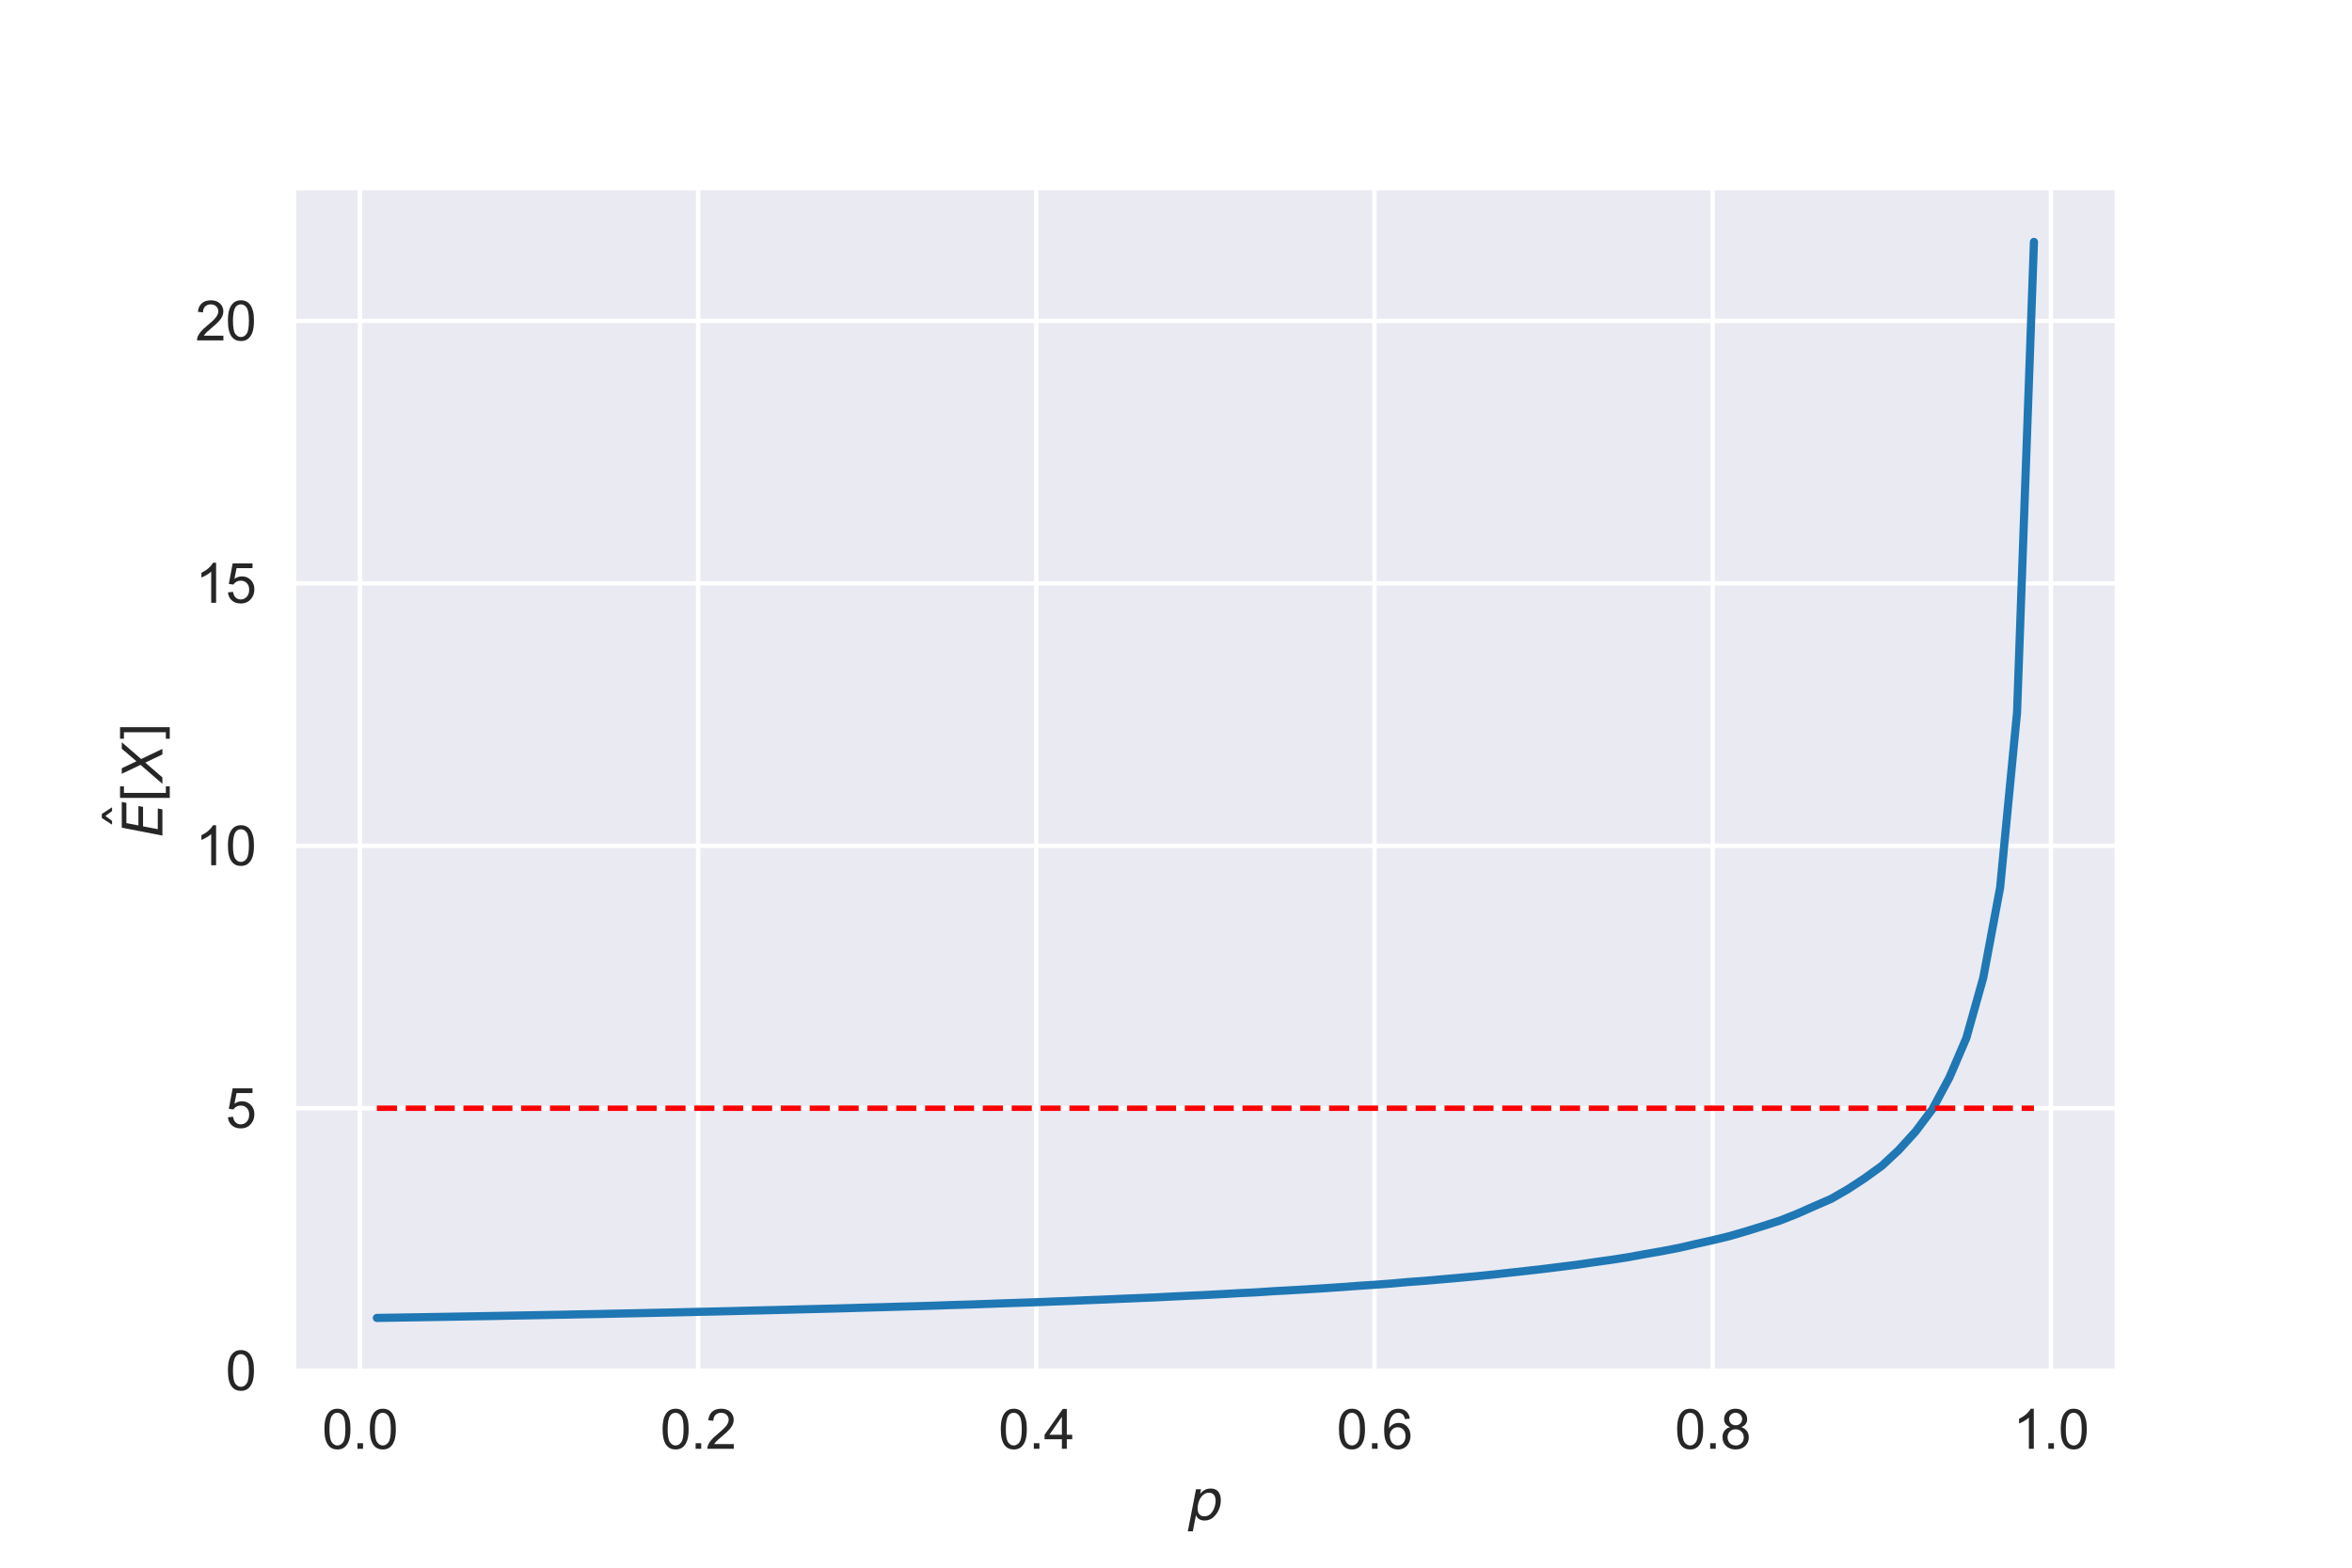 <?xml version="1.0" encoding="utf-8" standalone="no"?>
<!DOCTYPE svg PUBLIC "-//W3C//DTD SVG 1.1//EN"
  "http://www.w3.org/Graphics/SVG/1.1/DTD/svg11.dtd">
<svg xmlns:xlink="http://www.w3.org/1999/xlink" width="432pt" height="288pt" viewBox="0 0 432 288" xmlns="http://www.w3.org/2000/svg" version="1.1">
 <defs>
  <style type="text/css">*{stroke-linejoin: round; stroke-linecap: butt}</style>
 </defs>
 <g id="figure_1">
  <g id="patch_1">
   <path d="M 0 288 
L 432 288 
L 432 0 
L 0 0 
z
" style="fill: #ffffff"/>
  </g>
  <g id="axes_1">
   <g id="patch_2">
    <path d="M 54 252 
L 388.8 252 
L 388.8 34.56 
L 54 34.56 
z
" style="fill: #eaeaf2"/>
   </g>
   <g id="matplotlib.axis_1">
    <g id="xtick_1">
     <g id="line2d_1">
      <path d="M 66.112 252 
L 66.112 34.56 
" clip-path="url(#pc4d32d05d6)" style="fill: none; stroke: #ffffff; stroke-width: 0.8; stroke-linecap: round"/>
     </g>
     <g id="text_1">
      <!-- 0.0 -->
      <g style="fill: #262626" transform="translate(59.162 266.158)scale(0.1 -0.1)">
       <defs>
        <path id="ArialMT-30" d="M 266 2259 
Q 266 3072 433 3567 
Q 600 4063 929 4331 
Q 1259 4600 1759 4600 
Q 2128 4600 2406 4451 
Q 2684 4303 2865 4023 
Q 3047 3744 3150 3342 
Q 3253 2941 3253 2259 
Q 3253 1453 3087 958 
Q 2922 463 2592 192 
Q 2263 -78 1759 -78 
Q 1097 -78 719 397 
Q 266 969 266 2259 
z
M 844 2259 
Q 844 1131 1108 757 
Q 1372 384 1759 384 
Q 2147 384 2411 759 
Q 2675 1134 2675 2259 
Q 2675 3391 2411 3762 
Q 2147 4134 1753 4134 
Q 1366 4134 1134 3806 
Q 844 3388 844 2259 
z
" transform="scale(0.016)"/>
        <path id="ArialMT-2e" d="M 581 0 
L 581 641 
L 1222 641 
L 1222 0 
L 581 0 
z
" transform="scale(0.016)"/>
       </defs>
       <use xlink:href="#ArialMT-30"/>
       <use xlink:href="#ArialMT-2e" x="55.615"/>
       <use xlink:href="#ArialMT-30" x="83.398"/>
      </g>
     </g>
    </g>
    <g id="xtick_2">
     <g id="line2d_2">
      <path d="M 128.227 252 
L 128.227 34.56 
" clip-path="url(#pc4d32d05d6)" style="fill: none; stroke: #ffffff; stroke-width: 0.8; stroke-linecap: round"/>
     </g>
     <g id="text_2">
      <!-- 0.2 -->
      <g style="fill: #262626" transform="translate(121.277 266.158)scale(0.1 -0.1)">
       <defs>
        <path id="ArialMT-32" d="M 3222 541 
L 3222 0 
L 194 0 
Q 188 203 259 391 
Q 375 700 629 1000 
Q 884 1300 1366 1694 
Q 2113 2306 2375 2664 
Q 2638 3022 2638 3341 
Q 2638 3675 2398 3904 
Q 2159 4134 1775 4134 
Q 1369 4134 1125 3890 
Q 881 3647 878 3216 
L 300 3275 
Q 359 3922 746 4261 
Q 1134 4600 1788 4600 
Q 2447 4600 2831 4234 
Q 3216 3869 3216 3328 
Q 3216 3053 3103 2787 
Q 2991 2522 2730 2228 
Q 2469 1934 1863 1422 
Q 1356 997 1212 845 
Q 1069 694 975 541 
L 3222 541 
z
" transform="scale(0.016)"/>
       </defs>
       <use xlink:href="#ArialMT-30"/>
       <use xlink:href="#ArialMT-2e" x="55.615"/>
       <use xlink:href="#ArialMT-32" x="83.398"/>
      </g>
     </g>
    </g>
    <g id="xtick_3">
     <g id="line2d_3">
      <path d="M 190.342 252 
L 190.342 34.56 
" clip-path="url(#pc4d32d05d6)" style="fill: none; stroke: #ffffff; stroke-width: 0.8; stroke-linecap: round"/>
     </g>
     <g id="text_3">
      <!-- 0.4 -->
      <g style="fill: #262626" transform="translate(183.392 266.158)scale(0.1 -0.1)">
       <defs>
        <path id="ArialMT-34" d="M 2069 0 
L 2069 1097 
L 81 1097 
L 81 1613 
L 2172 4581 
L 2631 4581 
L 2631 1613 
L 3250 1613 
L 3250 1097 
L 2631 1097 
L 2631 0 
L 2069 0 
z
M 2069 1613 
L 2069 3678 
L 634 1613 
L 2069 1613 
z
" transform="scale(0.016)"/>
       </defs>
       <use xlink:href="#ArialMT-30"/>
       <use xlink:href="#ArialMT-2e" x="55.615"/>
       <use xlink:href="#ArialMT-34" x="83.398"/>
      </g>
     </g>
    </g>
    <g id="xtick_4">
     <g id="line2d_4">
      <path d="M 252.458 252 
L 252.458 34.56 
" clip-path="url(#pc4d32d05d6)" style="fill: none; stroke: #ffffff; stroke-width: 0.8; stroke-linecap: round"/>
     </g>
     <g id="text_4">
      <!-- 0.6 -->
      <g style="fill: #262626" transform="translate(245.508 266.158)scale(0.1 -0.1)">
       <defs>
        <path id="ArialMT-36" d="M 3184 3459 
L 2625 3416 
Q 2550 3747 2413 3897 
Q 2184 4138 1850 4138 
Q 1581 4138 1378 3988 
Q 1113 3794 959 3422 
Q 806 3050 800 2363 
Q 1003 2672 1297 2822 
Q 1591 2972 1913 2972 
Q 2475 2972 2870 2558 
Q 3266 2144 3266 1488 
Q 3266 1056 3080 686 
Q 2894 316 2569 119 
Q 2244 -78 1831 -78 
Q 1128 -78 684 439 
Q 241 956 241 2144 
Q 241 3472 731 4075 
Q 1159 4600 1884 4600 
Q 2425 4600 2770 4297 
Q 3116 3994 3184 3459 
z
M 888 1484 
Q 888 1194 1011 928 
Q 1134 663 1356 523 
Q 1578 384 1822 384 
Q 2178 384 2434 671 
Q 2691 959 2691 1453 
Q 2691 1928 2437 2201 
Q 2184 2475 1800 2475 
Q 1419 2475 1153 2201 
Q 888 1928 888 1484 
z
" transform="scale(0.016)"/>
       </defs>
       <use xlink:href="#ArialMT-30"/>
       <use xlink:href="#ArialMT-2e" x="55.615"/>
       <use xlink:href="#ArialMT-36" x="83.398"/>
      </g>
     </g>
    </g>
    <g id="xtick_5">
     <g id="line2d_5">
      <path d="M 314.573 252 
L 314.573 34.56 
" clip-path="url(#pc4d32d05d6)" style="fill: none; stroke: #ffffff; stroke-width: 0.8; stroke-linecap: round"/>
     </g>
     <g id="text_5">
      <!-- 0.8 -->
      <g style="fill: #262626" transform="translate(307.623 266.158)scale(0.1 -0.1)">
       <defs>
        <path id="ArialMT-38" d="M 1131 2484 
Q 781 2613 612 2850 
Q 444 3088 444 3419 
Q 444 3919 803 4259 
Q 1163 4600 1759 4600 
Q 2359 4600 2725 4251 
Q 3091 3903 3091 3403 
Q 3091 3084 2923 2848 
Q 2756 2613 2416 2484 
Q 2838 2347 3058 2040 
Q 3278 1734 3278 1309 
Q 3278 722 2862 322 
Q 2447 -78 1769 -78 
Q 1091 -78 675 323 
Q 259 725 259 1325 
Q 259 1772 486 2073 
Q 713 2375 1131 2484 
z
M 1019 3438 
Q 1019 3113 1228 2906 
Q 1438 2700 1772 2700 
Q 2097 2700 2305 2904 
Q 2513 3109 2513 3406 
Q 2513 3716 2298 3927 
Q 2084 4138 1766 4138 
Q 1444 4138 1231 3931 
Q 1019 3725 1019 3438 
z
M 838 1322 
Q 838 1081 952 856 
Q 1066 631 1291 507 
Q 1516 384 1775 384 
Q 2178 384 2440 643 
Q 2703 903 2703 1303 
Q 2703 1709 2433 1975 
Q 2163 2241 1756 2241 
Q 1359 2241 1098 1978 
Q 838 1716 838 1322 
z
" transform="scale(0.016)"/>
       </defs>
       <use xlink:href="#ArialMT-30"/>
       <use xlink:href="#ArialMT-2e" x="55.615"/>
       <use xlink:href="#ArialMT-38" x="83.398"/>
      </g>
     </g>
    </g>
    <g id="xtick_6">
     <g id="line2d_6">
      <path d="M 376.688 252 
L 376.688 34.56 
" clip-path="url(#pc4d32d05d6)" style="fill: none; stroke: #ffffff; stroke-width: 0.8; stroke-linecap: round"/>
     </g>
     <g id="text_6">
      <!-- 1.0 -->
      <g style="fill: #262626" transform="translate(369.738 266.158)scale(0.1 -0.1)">
       <defs>
        <path id="ArialMT-31" d="M 2384 0 
L 1822 0 
L 1822 3584 
Q 1619 3391 1289 3197 
Q 959 3003 697 2906 
L 697 3450 
Q 1169 3672 1522 3987 
Q 1875 4303 2022 4600 
L 2384 4600 
L 2384 0 
z
" transform="scale(0.016)"/>
       </defs>
       <use xlink:href="#ArialMT-31"/>
       <use xlink:href="#ArialMT-2e" x="55.615"/>
       <use xlink:href="#ArialMT-30" x="83.398"/>
      </g>
     </g>
    </g>
    <g id="text_7">
     <!-- $p$ -->
     <g style="fill: #262626" transform="translate(218.2 279.191)scale(0.1 -0.1)">
      <defs>
       <path id="DejaVuSans-Oblique-70" d="M 3175 2156 
Q 3175 2616 2975 2859 
Q 2775 3103 2400 3103 
Q 2144 3103 1911 2972 
Q 1678 2841 1497 2591 
Q 1319 2344 1212 1994 
Q 1106 1644 1106 1300 
Q 1106 863 1306 627 
Q 1506 391 1875 391 
Q 2147 391 2380 519 
Q 2613 647 2778 891 
Q 2956 1147 3065 1494 
Q 3175 1841 3175 2156 
z
M 1394 2969 
Q 1625 3272 1939 3428 
Q 2253 3584 2638 3584 
Q 3175 3584 3472 3232 
Q 3769 2881 3769 2247 
Q 3769 1728 3584 1258 
Q 3400 788 3053 416 
Q 2822 169 2531 39 
Q 2241 -91 1919 -91 
Q 1547 -91 1294 64 
Q 1041 219 916 525 
L 556 -1331 
L -19 -1331 
L 922 3500 
L 1497 3500 
L 1394 2969 
z
" transform="scale(0.016)"/>
      </defs>
      <use xlink:href="#DejaVuSans-Oblique-70"/>
     </g>
    </g>
   </g>
   <g id="matplotlib.axis_2">
    <g id="ytick_1">
     <g id="line2d_7">
      <path d="M 54 251.808 
L 388.8 251.808 
" clip-path="url(#pc4d32d05d6)" style="fill: none; stroke: #ffffff; stroke-width: 0.8; stroke-linecap: round"/>
     </g>
     <g id="text_8">
      <!-- 0 -->
      <g style="fill: #262626" transform="translate(41.439 255.387)scale(0.1 -0.1)">
       <use xlink:href="#ArialMT-30"/>
      </g>
     </g>
    </g>
    <g id="ytick_2">
     <g id="line2d_8">
      <path d="M 54 203.593 
L 388.8 203.593 
" clip-path="url(#pc4d32d05d6)" style="fill: none; stroke: #ffffff; stroke-width: 0.8; stroke-linecap: round"/>
     </g>
     <g id="text_9">
      <!-- 5 -->
      <g style="fill: #262626" transform="translate(41.439 207.172)scale(0.1 -0.1)">
       <defs>
        <path id="ArialMT-35" d="M 266 1200 
L 856 1250 
Q 922 819 1161 601 
Q 1400 384 1738 384 
Q 2144 384 2425 690 
Q 2706 997 2706 1503 
Q 2706 1984 2436 2262 
Q 2166 2541 1728 2541 
Q 1456 2541 1237 2417 
Q 1019 2294 894 2097 
L 366 2166 
L 809 4519 
L 3088 4519 
L 3088 3981 
L 1259 3981 
L 1013 2750 
Q 1425 3038 1878 3038 
Q 2478 3038 2890 2622 
Q 3303 2206 3303 1553 
Q 3303 931 2941 478 
Q 2500 -78 1738 -78 
Q 1113 -78 717 272 
Q 322 622 266 1200 
z
" transform="scale(0.016)"/>
       </defs>
       <use xlink:href="#ArialMT-35"/>
      </g>
     </g>
    </g>
    <g id="ytick_3">
     <g id="line2d_9">
      <path d="M 54 155.379 
L 388.8 155.379 
" clip-path="url(#pc4d32d05d6)" style="fill: none; stroke: #ffffff; stroke-width: 0.8; stroke-linecap: round"/>
     </g>
     <g id="text_10">
      <!-- 10 -->
      <g style="fill: #262626" transform="translate(35.878 158.958)scale(0.1 -0.1)">
       <use xlink:href="#ArialMT-31"/>
       <use xlink:href="#ArialMT-30" x="55.615"/>
      </g>
     </g>
    </g>
    <g id="ytick_4">
     <g id="line2d_10">
      <path d="M 54 107.164 
L 388.8 107.164 
" clip-path="url(#pc4d32d05d6)" style="fill: none; stroke: #ffffff; stroke-width: 0.8; stroke-linecap: round"/>
     </g>
     <g id="text_11">
      <!-- 15 -->
      <g style="fill: #262626" transform="translate(35.878 110.743)scale(0.1 -0.1)">
       <use xlink:href="#ArialMT-31"/>
       <use xlink:href="#ArialMT-35" x="55.615"/>
      </g>
     </g>
    </g>
    <g id="ytick_5">
     <g id="line2d_11">
      <path d="M 54 58.95 
L 388.8 58.95 
" clip-path="url(#pc4d32d05d6)" style="fill: none; stroke: #ffffff; stroke-width: 0.8; stroke-linecap: round"/>
     </g>
     <g id="text_12">
      <!-- 20 -->
      <g style="fill: #262626" transform="translate(35.878 62.529)scale(0.1 -0.1)">
       <use xlink:href="#ArialMT-32"/>
       <use xlink:href="#ArialMT-30" x="55.615"/>
      </g>
     </g>
    </g>
    <g id="text_13">
     <!-- $\hat{E}[X]$ -->
     <g style="fill: #262626" transform="translate(29.891 153.78)rotate(-90)scale(0.1 -0.1)">
      <defs>
       <path id="DejaVuSans-302" d="M -1831 5119 
L -1369 5119 
L -603 3944 
L -1038 3944 
L -1600 4709 
L -2163 3944 
L -2597 3944 
L -1831 5119 
z
M -1600 3584 
L -1600 3584 
z
" transform="scale(0.016)"/>
       <path id="DejaVuSans-Oblique-45" d="M 1081 4666 
L 4031 4666 
L 3928 4134 
L 1606 4134 
L 1338 2753 
L 3566 2753 
L 3463 2222 
L 1234 2222 
L 909 531 
L 3284 531 
L 3181 0 
L 172 0 
L 1081 4666 
z
" transform="scale(0.016)"/>
       <path id="DejaVuSans-5b" d="M 550 4863 
L 1875 4863 
L 1875 4416 
L 1125 4416 
L 1125 -397 
L 1875 -397 
L 1875 -844 
L 550 -844 
L 550 4863 
z
" transform="scale(0.016)"/>
       <path id="DejaVuSans-Oblique-58" d="M 878 4666 
L 1516 4666 
L 2316 2981 
L 3763 4666 
L 4500 4666 
L 2578 2438 
L 3738 0 
L 3103 0 
L 2163 1966 
L 459 0 
L -275 0 
L 1906 2509 
L 878 4666 
z
" transform="scale(0.016)"/>
       <path id="DejaVuSans-5d" d="M 1947 4863 
L 1947 -844 
L 622 -844 
L 622 -397 
L 1369 -397 
L 1369 4416 
L 622 4416 
L 622 4863 
L 1947 4863 
z
" transform="scale(0.016)"/>
      </defs>
      <use xlink:href="#DejaVuSans-302" transform="translate(64.374 30.016)"/>
      <use xlink:href="#DejaVuSans-Oblique-45" transform="translate(0 0.609)"/>
      <use xlink:href="#DejaVuSans-5b" transform="translate(63.184 0.609)"/>
      <use xlink:href="#DejaVuSans-Oblique-58" transform="translate(102.197 0.609)"/>
      <use xlink:href="#DejaVuSans-5d" transform="translate(170.703 0.609)"/>
     </g>
    </g>
   </g>
   <g id="line2d_12">
    <path d="M 69.218 242.116 
L 72.324 242.067 
L 75.43 242.017 
L 78.535 241.966 
L 81.641 241.915 
L 84.747 241.86 
L 87.853 241.805 
L 90.958 241.754 
L 94.064 241.694 
L 97.17 241.637 
L 100.276 241.578 
L 103.381 241.521 
L 106.487 241.456 
L 109.593 241.403 
L 112.699 241.335 
L 115.804 241.273 
L 118.91 241.207 
L 122.016 241.14 
L 125.122 241.073 
L 128.227 241.001 
L 131.333 240.932 
L 134.439 240.861 
L 137.545 240.78 
L 140.65 240.708 
L 143.756 240.633 
L 146.862 240.548 
L 149.968 240.472 
L 153.073 240.395 
L 156.179 240.308 
L 159.285 240.217 
L 162.391 240.131 
L 165.496 240.036 
L 168.602 239.956 
L 171.708 239.859 
L 174.814 239.749 
L 177.919 239.66 
L 181.025 239.55 
L 184.131 239.44 
L 187.237 239.334 
L 190.342 239.228 
L 193.448 239.106 
L 196.554 238.992 
L 199.66 238.858 
L 202.765 238.741 
L 205.871 238.604 
L 208.977 238.478 
L 212.083 238.351 
L 215.188 238.19 
L 218.294 238.043 
L 221.4 237.904 
L 224.506 237.739 
L 227.612 237.564 
L 230.717 237.418 
L 233.823 237.21 
L 236.929 237.043 
L 240.035 236.863 
L 243.14 236.67 
L 246.246 236.459 
L 249.352 236.23 
L 252.458 236.027 
L 255.563 235.797 
L 258.669 235.519 
L 261.775 235.294 
L 264.881 235.019 
L 267.986 234.746 
L 271.092 234.463 
L 274.198 234.154 
L 277.304 233.807 
L 280.409 233.465 
L 283.515 233.113 
L 286.621 232.726 
L 289.727 232.335 
L 292.832 231.873 
L 295.938 231.447 
L 299.044 230.962 
L 302.15 230.386 
L 305.255 229.851 
L 308.361 229.249 
L 311.467 228.533 
L 314.573 227.837 
L 317.678 227.084 
L 320.784 226.178 
L 323.89 225.212 
L 326.996 224.209 
L 330.101 222.977 
L 333.207 221.599 
L 336.313 220.254 
L 339.419 218.465 
L 342.524 216.431 
L 345.63 214.187 
L 348.736 211.288 
L 351.842 207.875 
L 354.947 203.743 
L 358.053 197.958 
L 361.159 190.714 
L 364.265 179.646 
L 367.37 163.057 
L 370.476 130.93 
L 373.582 44.444 
" clip-path="url(#pc4d32d05d6)" style="fill: none; stroke: #1f77b4; stroke-width: 1.5; stroke-linecap: round"/>
   </g>
   <g id="line2d_13">
    <path d="M 69.218 203.593 
L 72.324 203.593 
L 75.43 203.593 
L 78.535 203.593 
L 81.641 203.593 
L 84.747 203.593 
L 87.853 203.593 
L 90.958 203.593 
L 94.064 203.593 
L 97.17 203.593 
L 100.276 203.593 
L 103.381 203.593 
L 106.487 203.593 
L 109.593 203.593 
L 112.699 203.593 
L 115.804 203.593 
L 118.91 203.593 
L 122.016 203.593 
L 125.122 203.593 
L 128.227 203.593 
L 131.333 203.593 
L 134.439 203.593 
L 137.545 203.593 
L 140.65 203.593 
L 143.756 203.593 
L 146.862 203.593 
L 149.968 203.593 
L 153.073 203.593 
L 156.179 203.593 
L 159.285 203.593 
L 162.391 203.593 
L 165.496 203.593 
L 168.602 203.593 
L 171.708 203.593 
L 174.814 203.593 
L 177.919 203.593 
L 181.025 203.593 
L 184.131 203.593 
L 187.237 203.593 
L 190.342 203.593 
L 193.448 203.593 
L 196.554 203.593 
L 199.66 203.593 
L 202.765 203.593 
L 205.871 203.593 
L 208.977 203.593 
L 212.083 203.593 
L 215.188 203.593 
L 218.294 203.593 
L 221.4 203.593 
L 224.506 203.593 
L 227.612 203.593 
L 230.717 203.593 
L 233.823 203.593 
L 236.929 203.593 
L 240.035 203.593 
L 243.14 203.593 
L 246.246 203.593 
L 249.352 203.593 
L 252.458 203.593 
L 255.563 203.593 
L 258.669 203.593 
L 261.775 203.593 
L 264.881 203.593 
L 267.986 203.593 
L 271.092 203.593 
L 274.198 203.593 
L 277.304 203.593 
L 280.409 203.593 
L 283.515 203.593 
L 286.621 203.593 
L 289.727 203.593 
L 292.832 203.593 
L 295.938 203.593 
L 299.044 203.593 
L 302.15 203.593 
L 305.255 203.593 
L 308.361 203.593 
L 311.467 203.593 
L 314.573 203.593 
L 317.678 203.593 
L 320.784 203.593 
L 323.89 203.593 
L 326.996 203.593 
L 330.101 203.593 
L 333.207 203.593 
L 336.313 203.593 
L 339.419 203.593 
L 342.524 203.593 
L 345.63 203.593 
L 348.736 203.593 
L 351.842 203.593 
L 354.947 203.593 
L 358.053 203.593 
L 361.159 203.593 
L 364.265 203.593 
L 367.37 203.593 
L 370.476 203.593 
L 373.582 203.593 
" clip-path="url(#pc4d32d05d6)" style="fill: none; stroke-dasharray: 3.7,1.6; stroke-dashoffset: 0; stroke: #ff0000"/>
   </g>
   <g id="patch_3">
    <path d="M 54 252 
L 54 34.56 
" style="fill: none; stroke: #ffffff; stroke-width: 0.8; stroke-linejoin: miter; stroke-linecap: square"/>
   </g>
   <g id="patch_4">
    <path d="M 388.8 252 
L 388.8 34.56 
" style="fill: none; stroke: #ffffff; stroke-width: 0.8; stroke-linejoin: miter; stroke-linecap: square"/>
   </g>
   <g id="patch_5">
    <path d="M 54 252 
L 388.8 252 
" style="fill: none; stroke: #ffffff; stroke-width: 0.8; stroke-linejoin: miter; stroke-linecap: square"/>
   </g>
   <g id="patch_6">
    <path d="M 54 34.56 
L 388.8 34.56 
" style="fill: none; stroke: #ffffff; stroke-width: 0.8; stroke-linejoin: miter; stroke-linecap: square"/>
   </g>
  </g>
 </g>
 <defs>
  <clipPath id="pc4d32d05d6">
   <rect x="54" y="34.56" width="334.8" height="217.44"/>
  </clipPath>
 </defs>
</svg>
